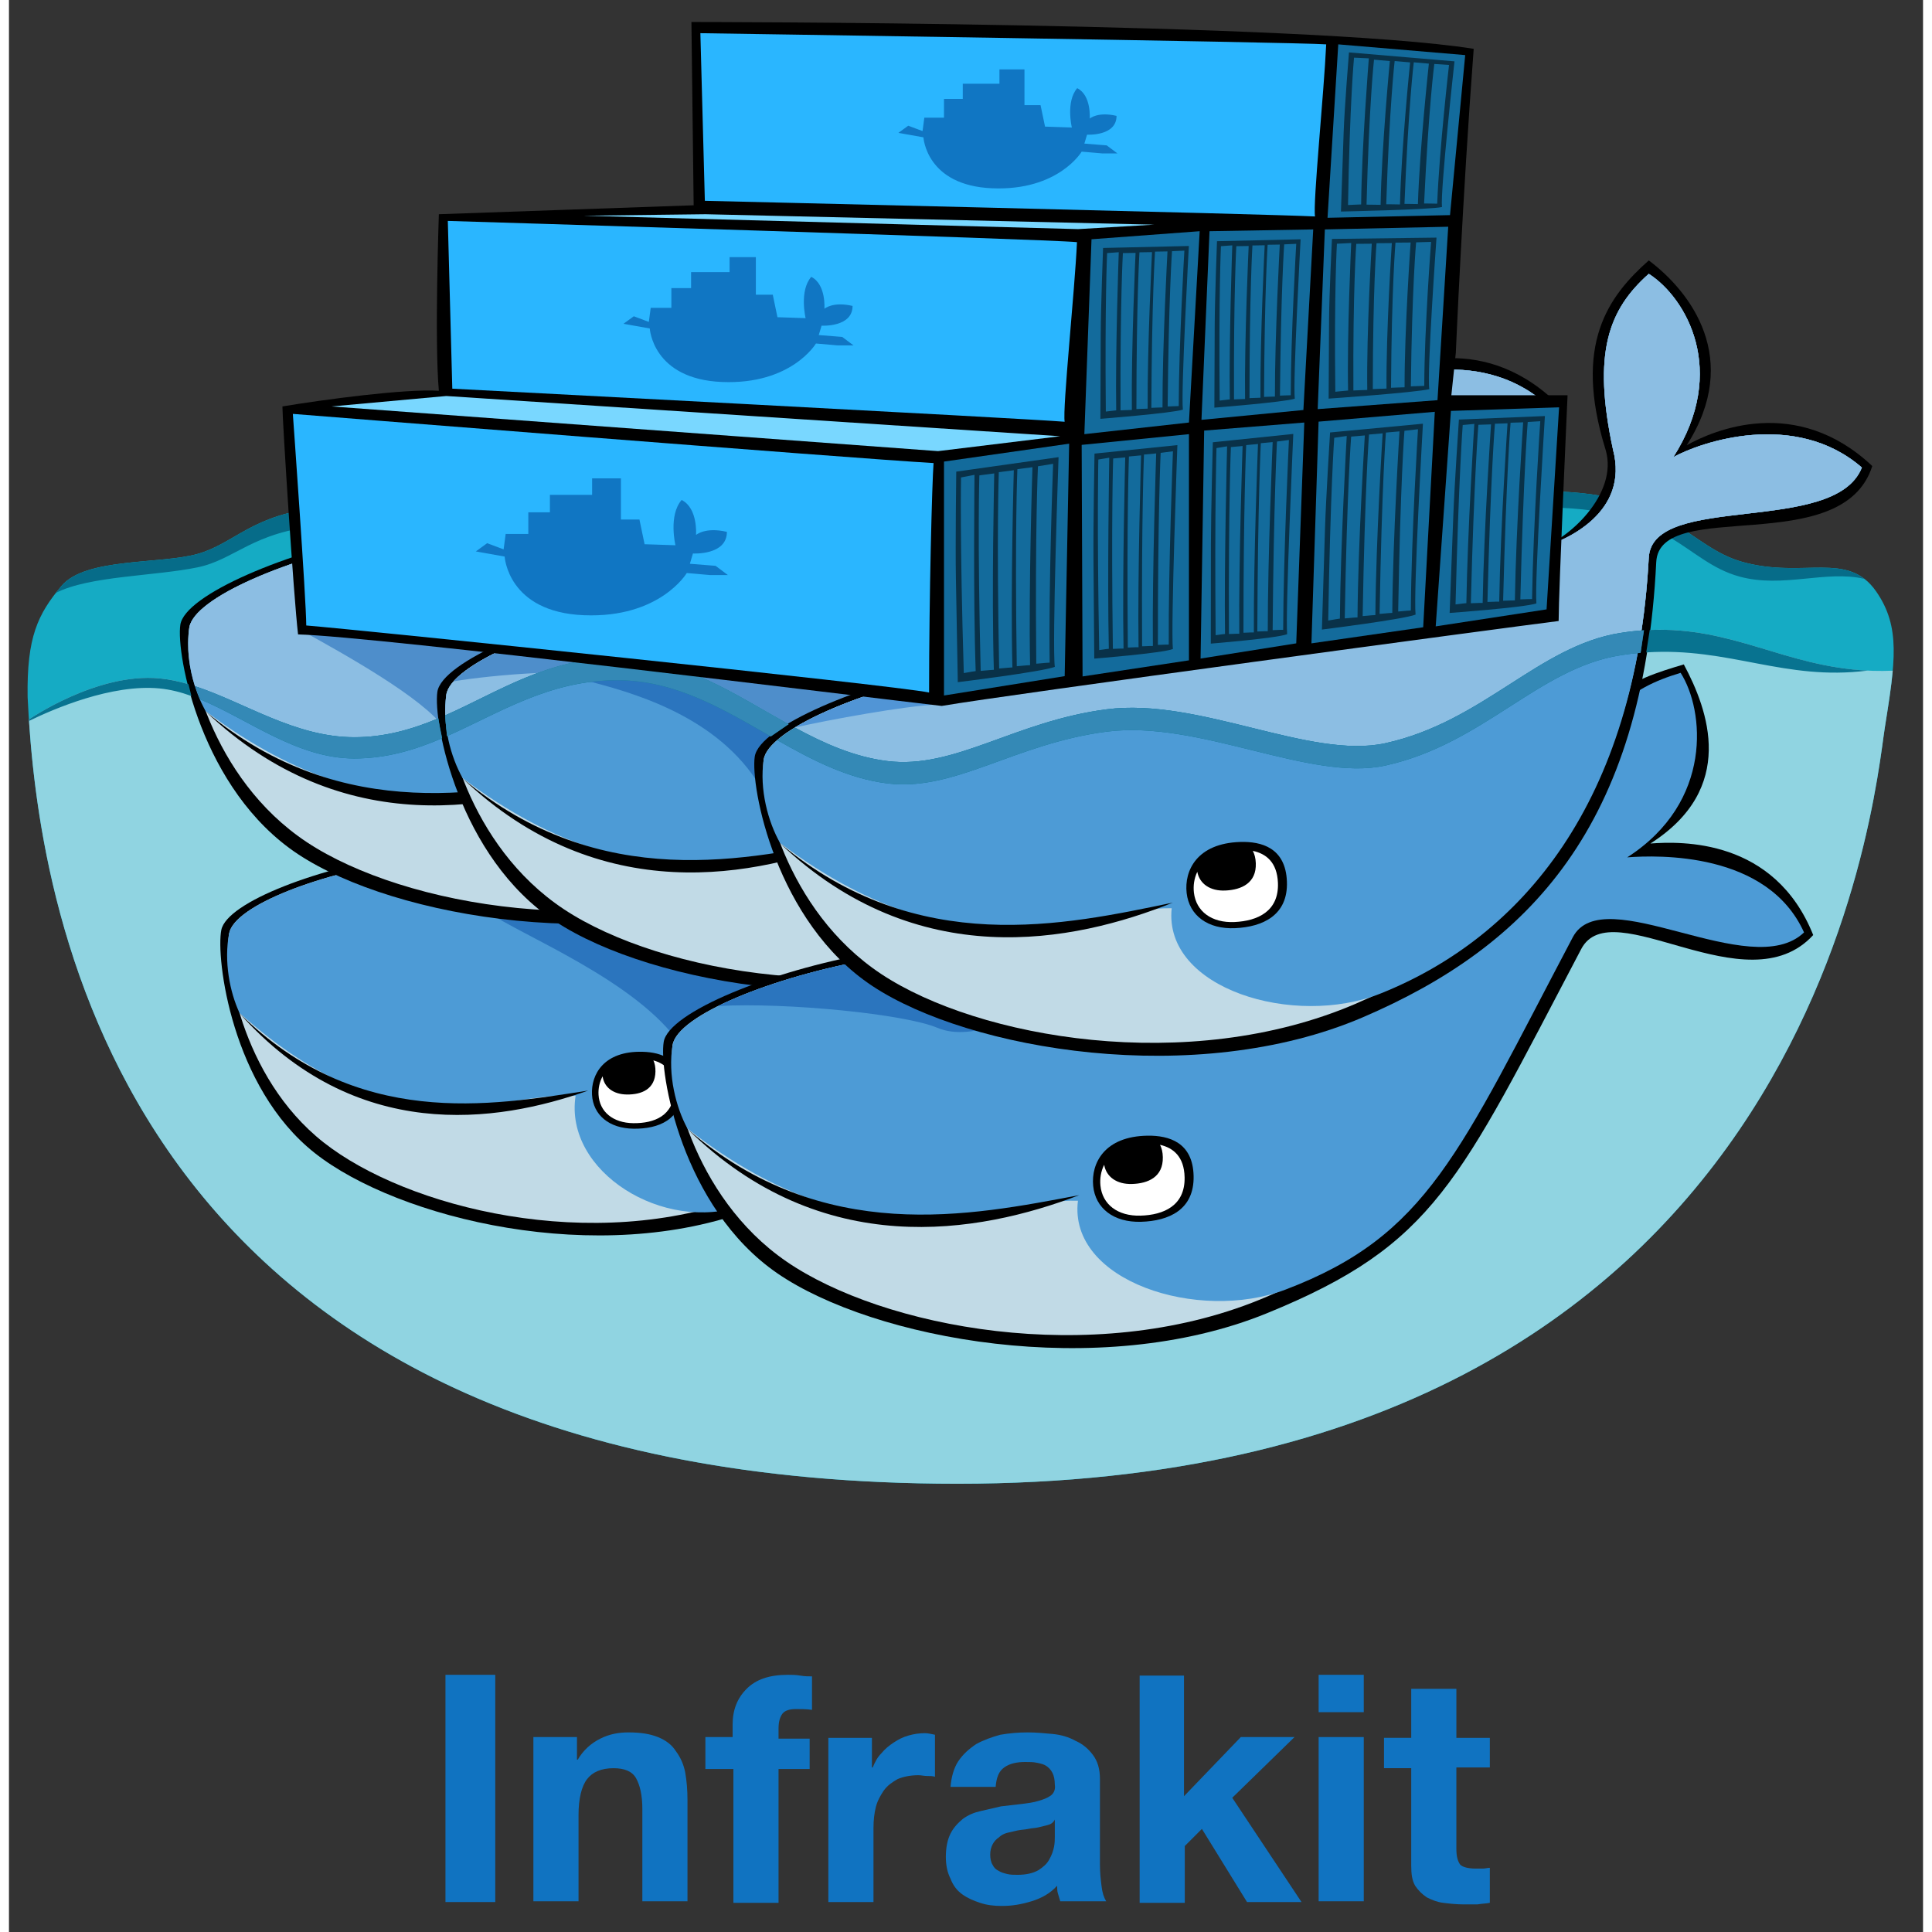 <?xml version="1.0" encoding="UTF-8" standalone="yes"?>
<svg version="1.1" id="Layer_1" xmlns="http://www.w3.org/2000/svg" xmlns:xlink="http://www.w3.org/1999/xlink" x="0px" y="0px" width="500px" height="500px" viewBox="37 42 427 431" enable-background="new 0 0 500 500" xml:space="preserve">
  <rect x="37" y="42" width="427" height="431" fill="#333333" stroke="none"/>
  <g>
    <path fill="#1073C1" d="M145.486,415.625v50.694h-11.111v-50.694H145.486L145.486,415.625z"/>
    <path fill="#1073C1" d="M163.715,429.514v5.035h0.173c1.215-2.084,2.952-3.646,5.035-4.688c2.083-1.042,4.167-1.389,6.25-1.389&#xD;&#xA;&#x9;&#x9;c2.777,0,4.861,0.347,6.597,1.041c1.736,0.694,3.125,1.736,3.993,3.125c1.042,1.389,1.736,2.951,2.083,4.688&#xD;&#xA;&#x9;&#x9;c0.347,1.91,0.521,3.993,0.521,6.25v22.569h-10.069v-20.659c0-2.951-0.521-5.209-1.389-6.771s-2.604-2.257-5.035-2.257&#xD;&#xA;&#x9;&#x9;c-2.778,0-4.688,0.868-5.903,2.431s-1.91,4.341-1.91,7.986v19.271h-10.069v-36.632H163.715z"/>
    <path fill="#1073C1" d="M192.361,436.285v-6.771h6.076v-2.777c0-3.299,1.042-5.903,3.125-7.986s5.035-3.125,9.201-3.125&#xD;&#xA;&#x9;&#x9;c0.868,0,1.736,0,2.778,0.174c1.042,0.174,1.736,0.174,2.604,0.174v7.465c-1.215-0.174-2.431-0.174-3.646-0.174&#xD;&#xA;&#x9;&#x9;c-1.389,0-2.431,0.348-2.951,1.042c-0.521,0.694-0.868,1.736-0.868,3.299v2.257h6.944v6.771h-6.944v29.861h-10.069v-29.861h-6.25&#xD;&#xA;&#x9;&#x9;V436.285z"/>
    <path fill="#1073C1" d="M229.514,429.514v6.771h0.174c0.521-1.216,1.042-2.258,1.91-3.125c0.868-1.042,1.736-1.736,2.778-2.431&#xD;&#xA;&#x9;&#x9;s2.083-1.216,3.299-1.562c1.215-0.348,2.43-0.521,3.646-0.521c0.694,0,1.389,0.174,2.257,0.348v9.375&#xD;&#xA;&#x9;&#x9;c-0.521-0.174-1.042-0.174-1.736-0.174s-1.389-0.174-1.91-0.174c-1.91,0-3.472,0.348-4.688,0.868&#xD;&#xA;&#x9;&#x9;c-1.215,0.694-2.257,1.389-3.125,2.604c-0.694,1.042-1.389,2.257-1.736,3.646s-0.521,2.951-0.521,4.688v16.493h-10.07v-36.632&#xD;&#xA;&#x9;&#x9;h9.722V429.514z"/>
    <path fill="#1073C1" d="M248.785,434.896c1.042-1.562,2.43-2.777,3.993-3.819c1.562-0.868,3.473-1.562,5.383-2.083&#xD;&#xA;&#x9;&#x9;c2.083-0.348,3.992-0.521,6.076-0.521c1.91,0,3.646,0.173,5.555,0.347c1.91,0.174,3.646,0.694,5.209,1.562&#xD;&#xA;&#x9;&#x9;c1.562,0.694,2.777,1.736,3.819,3.125s1.562,3.125,1.562,5.382v19.098c0,1.736,0.174,3.299,0.347,4.688&#xD;&#xA;&#x9;&#x9;c0.174,1.562,0.521,2.604,1.043,3.472h-10.244c-0.174-0.521-0.347-1.215-0.521-1.735c-0.173-0.521-0.173-1.216-0.173-1.736&#xD;&#xA;&#x9;&#x9;c-1.562,1.736-3.473,2.777-5.73,3.472c-2.256,0.694-4.34,1.042-6.597,1.042c-1.735,0-3.298-0.174-4.86-0.694&#xD;&#xA;&#x9;&#x9;s-2.778-1.042-3.994-1.91s-2.083-2.083-2.604-3.472c-0.695-1.389-1.042-2.951-1.042-4.861c0-2.083,0.347-3.819,1.042-5.208&#xD;&#xA;&#x9;&#x9;c0.694-1.39,1.736-2.431,2.777-3.299c1.215-0.868,2.431-1.389,3.993-1.736c1.562-0.347,2.952-0.694,4.515-1.042&#xD;&#xA;&#x9;&#x9;c1.562-0.173,2.951-0.347,4.514-0.521c1.389-0.174,2.777-0.347,3.818-0.694c1.216-0.347,2.084-0.694,2.778-1.215&#xD;&#xA;&#x9;&#x9;c0.694-0.521,1.042-1.39,0.868-2.431c0-1.042-0.174-1.91-0.521-2.604c-0.347-0.694-0.867-1.215-1.389-1.562&#xD;&#xA;&#x9;&#x9;c-0.521-0.347-1.215-0.521-2.083-0.694s-1.562-0.174-2.604-0.174c-1.909,0-3.472,0.348-4.688,1.216&#xD;&#xA;&#x9;&#x9;c-1.215,0.868-1.736,2.257-1.909,4.34h-10.069C247.222,438.542,247.743,436.458,248.785,434.896z M268.75,449.132&#xD;&#xA;&#x9;&#x9;c-0.694,0.174-1.389,0.348-2.084,0.521c-0.693,0.174-1.562,0.174-2.256,0.348c-0.869,0.174-1.562,0.174-2.432,0.348&#xD;&#xA;&#x9;&#x9;c-0.693,0.173-1.562,0.347-2.256,0.521c-0.695,0.174-1.389,0.521-1.91,1.042c-0.521,0.347-1.041,0.867-1.389,1.562&#xD;&#xA;&#x9;&#x9;c-0.348,0.694-0.521,1.389-0.521,2.257s0.174,1.735,0.521,2.257c0.348,0.694,0.694,1.041,1.389,1.389&#xD;&#xA;&#x9;&#x9;c0.521,0.348,1.215,0.521,1.91,0.694c0.693,0.174,1.562,0.174,2.256,0.174c1.91,0,3.473-0.348,4.688-1.042&#xD;&#xA;&#x9;&#x9;c1.043-0.694,1.91-1.389,2.432-2.431c0.521-0.868,0.867-1.909,1.041-2.777s0.174-1.736,0.174-2.257v-3.819&#xD;&#xA;&#x9;&#x9;C269.965,448.611,269.444,448.958,268.75,449.132z"/>
    <path fill="#1073C1" d="M299.132,415.625v27.083l12.674-13.194h11.979l-13.89,13.542l15.452,23.264h-12.153L303.125,450&#xD;&#xA;&#x9;&#x9;l-3.819,3.819v12.674h-10.069v-50.694h9.896V415.625z"/>
    <path fill="#1073C1" d="M329.167,423.958v-8.333h10.069v8.333H329.167z M339.236,429.514v36.632h-10.069v-36.632H339.236z"/>
    <path fill="#1073C1" d="M367.361,429.514v6.771h-7.466v18.229c0,1.736,0.348,2.778,0.868,3.473&#xD;&#xA;&#x9;&#x9;c0.521,0.521,1.736,0.868,3.473,0.868c0.521,0,1.041,0,1.562,0c0.521,0,1.041-0.174,1.562-0.174v7.812&#xD;&#xA;&#x9;&#x9;c-0.868,0.174-1.736,0.174-2.778,0.347c-1.041,0-2.083,0-3.125,0c-1.562,0-3.125-0.173-4.514-0.347s-2.604-0.694-3.646-1.216&#xD;&#xA;&#x9;&#x9;c-1.042-0.694-1.91-1.562-2.604-2.604c-0.694-1.216-0.868-2.604-0.868-4.514v-21.702h-6.076v-6.771h6.076V418.75h10.069v10.938&#xD;&#xA;&#x9;&#x9;h7.466V429.514z"/>
  </g>
  <g id="Shape_21">
    <g>
      <path fill="#15ABC4" d="M453.577,173.988c-6.383-9.241-16.121-2.826-29.817-6.615c-12.008-3.322-16.221-15.291-42.547-15.756&#xD;&#xA;&#x9;&#x9;&#x9;c-16.962-0.3-259.277,2.327-274.567,3.656c-15.292,1.33-19.28,7.978-27.59,10.305c-8.31,2.328-24.997,0.798-30.315,7.113&#xD;&#xA;&#x9;&#x9;&#x9;c-5.319,6.316-7.779,11.435-7.58,24.798C43.155,238.375,57.116,373,248.583,373c191.466,0,204.562-154.037,206.89-168.663&#xD;&#xA;&#x9;&#x9;&#x9;C457.799,189.711,459.057,181.92,453.577,173.988z"/>
    </g>
  </g>
  <g id="Shape_22">
    <g>
      <path fill="#90D4E1" d="M396.505,183.195c-18.3,2.891-30.583,19.779-52.438,24.599c-16.77,3.698-41.551-10.221-62.161-7.562&#xD;&#xA;&#x9;&#x9;&#x9;c-20.608,2.658-33.868,13.421-48.946,11.551c-21.44-2.66-37.212-22.963-60.166-23.02c-23.689-0.059-37.063,17.763-58.836,17.701&#xD;&#xA;&#x9;&#x9;&#x9;c-16.307-0.046-29.418-11.801-43.379-13.129c-13.961-1.33-29.086,9.141-29.086,9.141v0.717C44.662,249.572,65.248,373,248.583,373&#xD;&#xA;&#x9;&#x9;&#x9;c191.466,0,204.562-154.037,206.89-168.663c0.783-4.925,1.442-9.072,1.769-12.714C433.143,192.64,421.066,179.317,396.505,183.195&#xD;&#xA;&#x9;&#x9;&#x9;z"/>
    </g>
  </g>
  <g id="Shape_21_copy">
    <g>
      <path fill="#066C89" d="M423.76,167.373c-12.008-3.322-16.221-15.291-42.547-15.756c-16.962-0.3-259.277,2.327-274.567,3.656&#xD;&#xA;&#x9;&#x9;&#x9;c-15.292,1.33-19.28,7.978-27.59,10.305c-8.31,2.328-24.997,0.798-30.315,7.113c-0.449,0.531-0.874,1.056-1.281,1.576&#xD;&#xA;&#x9;&#x9;&#x9;c7.425-3.804,21.993-3.72,31.596-5.697c8.453-1.741,12.299-7.978,27.59-9.308c15.29-1.329,257.605-4.33,274.567-4.03&#xD;&#xA;&#x9;&#x9;&#x9;c26.326,0.465,29.792,12.059,41.8,15.381c9.701,2.685,19.295-1.501,27.929,0.531C444.619,166.235,435.691,170.674,423.76,167.373z&#xD;&#xA;&#x9;&#x9;&#x9;"/>
    </g>
  </g>
  <g id="Shape_17">
    <g>
      <path d="M274.071,195.099c11.999-17.547,2.501-32.298-5.474-39.397c-8.444,7.05-16.132,16.667-10.796,39.358&#xD;&#xA;&#x9;&#x9;&#x9;c2.167,9.582-8.777,18.687-14.219,19.934c-5.442,1.245-96.929,14.613-117.088,17.49c-20.16,2.875-40.89,10.757-42.124,16.984&#xD;&#xA;&#x9;&#x9;&#x9;c-1.234,6.227,2.273,35.109,20.881,49.781c18.609,14.673,63.397,25.574,97.544,12.518c34.148-13.057,58.235-37.001,63.835-92.386&#xD;&#xA;&#x9;&#x9;&#x9;c1.393-13.775,37.223,1.78,44.248-17.643C296.522,185.745,279.598,192.283,274.071,195.099z"/>
    </g>
  </g>
  <g id="Shape_17_copy">
    <g>
      <path fill="#C1DAE6" d="M271.256,197.449c11.999-17.547,4.354-33.446-2.811-38.921c-8.444,7.05-12.213,15.959-9.155,36.623&#xD;&#xA;&#x9;&#x9;&#x9;c2.557,13.386-10.266,18.596-15.707,19.843c-5.442,1.245-96.699,15.887-116.859,18.764c-20.159,2.876-39.367,10.22-40.601,16.446&#xD;&#xA;&#x9;&#x9;&#x9;c-1.234,6.228,2.443,31.968,21.052,46.642c18.608,14.673,60.14,25.062,94.288,12.005s58.354-39.199,63.731-90.502&#xD;&#xA;&#x9;&#x9;&#x9;c1.442-13.769,37.445-2.302,43.586-16.423C296.055,188.867,276.783,194.632,271.256,197.449z"/>
    </g>
  </g>
  <g id="Shape_17_copy_2">
    <g>
      <path fill="#4D9BD6" d="M271.256,197.449c11.999-17.547,4.354-33.446-2.811-38.921c-8.444,7.05-12.213,15.959-9.155,36.623&#xD;&#xA;&#x9;&#x9;&#x9;c2.557,13.386-10.266,18.596-15.707,19.843c-5.442,1.245-96.699,15.887-116.859,18.764c-20.159,2.876-39.367,10.22-40.601,16.446&#xD;&#xA;&#x9;&#x9;&#x9;c-1.234,6.228,0.176,13.242,2.318,17.783c35.821,32.114,59.229,17.216,74.966,18.473c-2.618,16.925,19.673,30.701,37.25,24.487&#xD;&#xA;&#x9;&#x9;&#x9;c28.918-10.223,59.16-41.296,64.537-92.599c1.442-13.769,37.445-2.302,43.586-16.423&#xD;&#xA;&#x9;&#x9;&#x9;C296.055,188.867,276.783,194.632,271.256,197.449z"/>
    </g>
  </g>
  <g id="Shape_20">
    <g>
      <path fill="#2B75BE" d="M170.55,241.118c0,0-34.902-1.246-26.925,4.238c7.978,5.485,33.407,15.457,43.13,29.667&#xD;&#xA;&#x9;&#x9;&#x9;c9.723,14.21,25.429-2.742,25.429-2.742l3.989-16.454L170.55,241.118z"/>
    </g>
  </g>
  <g id="Shape_18">
    <g>
      <path d="M88.494,268.115c25.833,28.973,57.248,24.445,77.706,17.177C144.34,288.696,114.679,293.896,88.494,268.115z"/>
    </g>
  </g>
  <g id="Shape_19">
    <g>
      <path d="M178.367,276.638c-8.688-0.233-11.552,5.095-11.298,9.589c0.254,4.493,3.792,7.51,9.291,7.57&#xD;&#xA;&#x9;&#x9;&#x9;c5.498,0.059,10.731-1.943,10.864-8.718C187.356,278.305,182.583,276.752,178.367,276.638z"/>
    </g>
  </g>
  <g id="Shape_19_copy">
    <g>
      <path fill="#FFFFFF" d="M180.762,278.562c0.305,0.654,0.478,1.471,0.458,2.492c-0.077,3.975-3.147,5.149-6.373,5.114&#xD;&#xA;&#x9;&#x9;&#x9;c-3.067-0.033-5.09-1.636-5.411-4.06c-0.717,1.293-0.989,2.746-0.912,4.111c0.213,3.766,3.178,6.294,7.786,6.345&#xD;&#xA;&#x9;&#x9;&#x9;c4.608,0.049,8.993-1.63,9.104-7.306C185.497,281.059,183.327,279.256,180.762,278.562z"/>
    </g>
  </g>
  <g id="Shape_17_1_">
    <g>
      <path d="M283.152,111.895c12.3-19.279,0.831-34.238-8.477-41.218c-8.975,7.978-16.952,18.614-9.639,42.215&#xD;&#xA;&#x9;&#x9;&#x9;c2.991,9.973-8.643,20.277-14.625,21.939c-5.984,1.662-107.036,21.607-129.307,25.928c-22.272,4.321-44.875,13.96-45.872,20.61&#xD;&#xA;&#x9;&#x9;&#x9;c-0.998,6.647,4.653,36.897,26.26,51.189c21.607,14.294,72.132,22.936,109.362,6.98c37.229-15.956,62.6-42.755,65.484-101.549&#xD;&#xA;&#x9;&#x9;&#x9;c0.718-14.624,41.55-0.499,48.198-21.44C307.584,100.593,289.136,108.571,283.152,111.895z"/>
    </g>
  </g>
  <g id="Shape_17_copy_1_">
    <g>
      <path fill="#C1DAE6" d="M280.16,114.554c12.3-19.28,2.827-35.568-5.484-40.886c-8.975,7.978-12.631,17.618-7.979,39.224&#xD;&#xA;&#x9;&#x9;&#x9;c3.659,13.961-10.303,20.277-16.286,21.939c-5.984,1.662-106.703,22.936-128.975,27.258&#xD;&#xA;&#x9;&#x9;&#x9;c-22.271,4.322-43.213,13.297-44.209,19.944c-0.998,6.647,4.652,33.573,26.259,47.867c21.607,14.294,68.476,22.603,105.706,6.647&#xD;&#xA;&#x9;&#x9;&#x9;c37.23-15.955,62.6-45.083,65.483-99.555c0.775-14.621,41.553-4.82,47.535-20.111C307.253,103.917,286.144,111.23,280.16,114.554z&#xD;&#xA;&#x9;&#x9;&#x9;"/>
    </g>
  </g>
  <g id="Shape_17_copy_2_1_">
    <g>
      <path fill="#4D9BD6" d="M280.16,114.554c12.3-19.28,2.827-35.568-5.484-40.886c-8.975,7.978-12.631,17.618-7.979,39.224&#xD;&#xA;&#x9;&#x9;&#x9;c3.659,13.961-10.303,20.277-16.286,21.939c-5.984,1.662-106.703,22.936-128.975,27.258&#xD;&#xA;&#x9;&#x9;&#x9;c-22.271,4.322-43.213,13.297-44.209,19.944c-0.998,6.647,0.997,13.961,3.656,18.614c41.825,31.598,69.763,14.226,87.361,14.547&#xD;&#xA;&#x9;&#x9;&#x9;c-1.892,18.022,27.405,26.704,46.599,19.027c31.579-12.633,56.949-42.757,59.833-97.229c0.775-14.621,41.553-4.82,47.535-20.111&#xD;&#xA;&#x9;&#x9;&#x9;C307.253,103.917,286.144,111.23,280.16,114.554z"/>
    </g>
  </g>
  <g id="Shape_17_copy_4">
    <g>
      <path fill="#8CBEE3" d="M280.16,114.554c12.3-19.28,2.827-35.568-5.484-40.886c-8.975,7.978-12.631,17.618-7.979,39.224&#xD;&#xA;&#x9;&#x9;&#x9;c3.659,13.961-10.303,20.277-16.286,21.939c-5.984,1.662-106.703,22.936-128.975,27.258&#xD;&#xA;&#x9;&#x9;&#x9;c-22.271,4.322-43.213,13.297-44.209,19.944c-0.657,4.378-0.013,9.039,1.261,13.044c11.16,3.641,22.268,11.351,35.47,11.388&#xD;&#xA;&#x9;&#x9;&#x9;c21.773,0.062,35.147-17.759,58.836-17.701c22.954,0.057,38.725,20.359,60.166,23.02c5.459,0.676,10.681-0.305,16.1-1.957&#xD;&#xA;&#x9;&#x9;&#x9;c14.217-16.616,23.9-40.412,25.617-72.834c0.775-14.621,41.553-4.82,47.535-20.111C307.253,103.917,286.144,111.23,280.16,114.554&#xD;&#xA;&#x9;&#x9;&#x9;z"/>
    </g>
  </g>
  <g id="Shape_23">
    <g>
      <path fill="#4E8ECB" d="M102.49,182.78c9.473,5.235,26.925,14.958,31.661,21.69c4.737,6.731,12.216-7.23,12.216-7.23l2.742-16.704&#xD;&#xA;&#x9;&#x9;&#x9;C149.11,180.537,93.016,177.545,102.49,182.78z"/>
    </g>
  </g>
  <g id="Shape_18_1_">
    <g>
      <path d="M80.95,200.78c30.515,28.919,65.218,22.138,87.556,13.163C144.373,218.93,111.665,226.31,80.95,200.78z"/>
    </g>
  </g>
  <g id="Shape_19_1_">
    <g>
      <path d="M183.55,200.41c-9.687,0.293-12.537,6.411-11.967,11.397c0.57,4.986,4.701,8.12,10.828,7.836&#xD;&#xA;&#x9;&#x9;&#x9;c6.125-0.286,11.824-2.85,11.539-10.401C193.665,201.692,188.251,200.267,183.55,200.41z"/>
    </g>
  </g>
  <g id="Shape_19_copy_1_">
    <g>
      <path fill="#FFFFFF" d="M186.339,202.4c0.382,0.708,0.626,1.607,0.669,2.744c0.167,4.43-3.176,5.934-6.77,6.102&#xD;&#xA;&#x9;&#x9;&#x9;c-3.417,0.159-5.771-1.497-6.283-4.175c-0.716,1.486-0.926,3.122-0.753,4.635c0.478,4.18,3.939,6.805,9.074,6.567&#xD;&#xA;&#x9;&#x9;&#x9;c5.134-0.24,9.909-2.388,9.67-8.715C191.77,204.875,189.239,203.008,186.339,202.4z"/>
    </g>
  </g>
  <g id="Shape_17_2_">
    <g>
      <path d="M340.492,126.853c12.3-19.279,0.832-34.238-8.477-41.218c-8.975,7.978-16.952,18.614-9.639,42.215&#xD;&#xA;&#x9;&#x9;&#x9;c2.992,9.972-8.643,20.277-14.625,21.939c-5.984,1.662-107.036,21.607-129.308,25.927c-22.271,4.322-44.875,13.961-45.872,20.611&#xD;&#xA;&#x9;&#x9;&#x9;c-0.997,6.647,4.654,36.897,26.26,51.189c21.606,14.295,72.132,22.936,109.36,6.98c37.23-15.955,62.601-42.755,65.486-101.549&#xD;&#xA;&#x9;&#x9;&#x9;c0.717-14.623,41.55-0.498,48.197-21.439C364.924,115.551,346.476,123.529,340.492,126.853z"/>
    </g>
  </g>
  <g id="Shape_17_copy_2_">
    <g>
      <path fill="#C1DAE6" d="M337.501,129.513c12.3-19.28,2.826-35.568-5.485-40.886c-8.975,7.978-12.631,17.618-7.978,39.224&#xD;&#xA;&#x9;&#x9;&#x9;c3.658,13.961-10.304,20.277-16.286,21.939c-5.984,1.662-106.703,22.936-128.975,27.257c-22.271,4.322-43.212,13.297-44.21,19.944&#xD;&#xA;&#x9;&#x9;&#x9;c-0.997,6.647,4.654,33.572,26.26,47.866c21.606,14.294,68.476,22.603,105.706,6.648c37.229-15.956,62.6-45.083,65.482-99.555&#xD;&#xA;&#x9;&#x9;&#x9;c0.775-14.621,41.553-4.82,47.536-20.111C364.593,118.875,343.483,126.188,337.501,129.513z"/>
    </g>
  </g>
  <g id="Shape_17_copy_2_2_">
    <g>
      <path fill="#4D9BD6" d="M337.501,129.513c12.3-19.28,2.826-35.568-5.485-40.886c-8.975,7.978-12.631,17.618-7.978,39.224&#xD;&#xA;&#x9;&#x9;&#x9;c3.658,13.961-10.304,20.277-16.286,21.939c-5.984,1.662-106.703,22.936-128.975,27.257c-22.271,4.322-43.212,13.297-44.21,19.944&#xD;&#xA;&#x9;&#x9;&#x9;c-0.997,6.647,0.998,13.961,3.657,18.614c41.825,31.598,69.762,14.226,87.36,14.547c-1.891,18.022,27.406,26.704,46.599,19.027&#xD;&#xA;&#x9;&#x9;&#x9;c31.58-12.633,56.95-42.758,59.833-97.229c0.775-14.621,41.553-4.82,47.536-20.111&#xD;&#xA;&#x9;&#x9;&#x9;C364.593,118.875,343.483,126.188,337.501,129.513z"/>
    </g>
  </g>
  <g id="Shape_17_copy_5">
    <g>
      <path fill="#8CBEE3" d="M337.501,129.513c12.3-19.28,2.826-35.568-5.485-40.886c-8.975,7.978-12.631,17.618-7.978,39.224&#xD;&#xA;&#x9;&#x9;&#x9;c3.658,13.961-10.304,20.277-16.286,21.939c-5.984,1.662-106.703,22.936-128.975,27.257c-22.271,4.322-43.212,13.297-44.21,19.944&#xD;&#xA;&#x9;&#x9;&#x9;c-0.226,1.509-0.292,3.052-0.237,4.591c11.899-5.253,22.978-12.856,38.464-12.818c22.954,0.057,38.725,20.359,60.166,23.02&#xD;&#xA;&#x9;&#x9;&#x9;c15.078,1.87,28.337-8.893,48.946-11.551c11.783-1.521,24.929,2.376,37.162,5.303c7.157-14.343,11.81-32.063,12.948-53.585&#xD;&#xA;&#x9;&#x9;&#x9;c0.775-14.621,41.553-4.82,47.536-20.111C364.593,118.875,343.483,126.188,337.501,129.513z"/>
    </g>
  </g>
  <g id="Shape_17_copy_6">
    <g>
      <path fill="#4E8ECB" d="M184.561,180.537l-16.332-1.076c-14.861,3.92-27.622,9.547-32.038,14.537&#xD;&#xA;&#x9;&#x9;&#x9;c4.3-0.721,11.182-1.501,18.747-1.871c5.419-1.997,11.233-3.378,17.855-3.363c16.151,0.039,28.749,10.1,42.265,16.988&#xD;&#xA;&#x9;&#x9;&#x9;l22.355-12.849L184.561,180.537z"/>
    </g>
  </g>
  <g id="Shape_24">
    <g>
      <path fill="#2B75BE" d="M215.076,208.06c0,0-23.335-13.562-30.316-14.559c-6.98-0.998-15.08-1.743-19.545,0.2&#xD;&#xA;&#x9;&#x9;&#x9;c10.185,2.585,29.917,7.778,39.49,23.933C216.272,215.639,215.076,208.06,215.076,208.06z"/>
    </g>
  </g>
  <g id="Shape_18_2_">
    <g>
      <path d="M138.29,215.738c30.516,28.919,65.218,22.139,87.557,13.164C201.713,233.888,169.004,241.268,138.29,215.738z"/>
    </g>
  </g>
  <g id="Shape_19_2_">
    <g>
      <path d="M240.889,215.368c-9.686,0.293-12.536,6.411-11.966,11.397c0.57,4.986,4.701,8.12,10.828,7.836&#xD;&#xA;&#x9;&#x9;&#x9;c6.125-0.286,11.824-2.85,11.539-10.401C251.005,216.651,245.59,215.225,240.889,215.368z"/>
    </g>
  </g>
  <g id="Shape_19_copy_2_">
    <g>
      <path fill="#FFFFFF" d="M243.679,217.357c0.382,0.709,0.625,1.607,0.668,2.745c0.168,4.429-3.175,5.934-6.769,6.101&#xD;&#xA;&#x9;&#x9;&#x9;c-3.417,0.159-5.771-1.497-6.283-4.175c-0.716,1.486-0.926,3.122-0.753,4.636c0.478,4.18,3.94,6.805,9.074,6.567&#xD;&#xA;&#x9;&#x9;&#x9;c5.133-0.24,9.91-2.388,9.669-8.716C249.109,219.833,246.579,217.967,243.679,217.357z"/>
    </g>
  </g>
  <g id="Shape_17_3_">
    <g>
      <path d="M403.185,230.173c19.279-12.298,12.943-29.699,7.446-39.953c-11.502,3.45-23.471,6.991-26.787,31.476&#xD;&#xA;&#x9;&#x9;&#x9;c-1.492,10.303-16.386,14.743-22.512,13.728c-6.127-1.015-109.697,15.262-132.041,19.193&#xD;&#xA;&#x9;&#x9;&#x9;c-22.344,3.931-45.112,13.174-46.226,19.803c-1.113,6.63,4.008,36.974,25.361,51.644c21.353,14.668,71.72,24.193,109.224,8.892&#xD;&#xA;&#x9;&#x9;&#x9;c37.503-15.303,42.699-29.151,70.1-81.25c6.815-12.958,36.892,13.075,51.748-3.111&#xD;&#xA;&#x9;&#x9;&#x9;C430.852,228.978,410.011,229.681,403.185,230.173z"/>
    </g>
  </g>
  <g id="Shape_17_copy_3_">
    <g>
      <path fill="#C1DAE6" d="M387.706,236.297c19.718-11.583,25.165-31.644,20.18-40.158c-11.62,3.027-18.261,3.968-23.937,25.329&#xD;&#xA;&#x9;&#x9;&#x9;c-3.089,14.097-18.395,13.378-24.48,12.139c-6.085-1.24-107.524,18.413-129.869,22.345c-22.343,3.931-43.439,12.538-44.552,19.168&#xD;&#xA;&#x9;&#x9;&#x9;c-1.113,6.629,4.066,33.649,25.419,48.319c21.354,14.669,68.07,23.798,105.572,8.494c37.503-15.301,38.729-40.157,66.057-87.368&#xD;&#xA;&#x9;&#x9;&#x9;c7.334-12.67,37.207,16.586,49.486,5.688C424.15,231.905,394.546,236.056,387.706,236.297z"/>
    </g>
  </g>
  <g id="Shape_17_copy_2_3_">
    <g>
      <path fill="#4D9BD6" d="M398.009,233.261c19.248-12.348,17.227-32.852,11.911-41.165c-11.493,3.481-19.602,8.955-24.434,30.522&#xD;&#xA;&#x9;&#x9;&#x9;c-2.533,14.208-17.857,14.088-23.985,13.088c-6.129-0.999-109.557,16.312-131.901,20.244&#xD;&#xA;&#x9;&#x9;&#x9;c-22.343,3.931-43.439,12.538-44.552,19.168c-1.113,6.629,0.753,13.977,3.331,18.676c41.267,32.323,69.503,15.443,87.093,16.073&#xD;&#xA;&#x9;&#x9;&#x9;c-2.206,17.986,26.934,27.179,46.26,19.838c31.794-12.076,38.681-30.377,64.135-78.623c6.831-12.949,39.744,10.3,51.586-1.073&#xD;&#xA;&#x9;&#x9;&#x9;C429.308,231.97,404.834,232.751,398.009,233.261z"/>
    </g>
  </g>
  <g id="Shape_17_copy_3">
    <g>
      <path fill="#2B75BE" d="M240.759,254.026c-4.667,0.796-8.494,1.455-11.159,1.925c-13.181,2.319-25.924,6.266-34.391,10.474&#xD;&#xA;&#x9;&#x9;&#x9;c15.565-0.83,41.734,1.825,48.885,4.858c8.227,3.491,19.944-3.739,19.944-3.739L240.759,254.026z"/>
    </g>
  </g>
  <g id="Shape_18_3_">
    <g>
      <path d="M188.442,293.93c30.005,29.449,64.822,23.275,87.312,14.692C251.539,313.186,218.706,319.991,188.442,293.93z"/>
    </g>
  </g>
  <g id="Shape_19_3_">
    <g>
      <path d="M291.032,295.354c-9.689,0.125-12.646,6.19-12.163,11.186c0.483,4.996,4.559,8.201,10.688,8.023&#xD;&#xA;&#x9;&#x9;&#x9;s11.872-2.643,11.72-10.196C301.124,296.812,295.735,295.293,291.032,295.354z"/>
    </g>
  </g>
  <g id="Shape_19_copy_3_">
    <g>
      <path fill="#FFFFFF" d="M293.787,297.392c0.369,0.716,0.597,1.618,0.621,2.755c0.09,4.432-3.279,5.878-6.876,5.982&#xD;&#xA;&#x9;&#x9;&#x9;c-3.418,0.099-5.743-1.598-6.209-4.283c-0.741,1.472-0.98,3.105-0.834,4.622c0.406,4.186,3.821,6.873,8.958,6.724&#xD;&#xA;&#x9;&#x9;&#x9;s9.949-2.215,9.82-8.546C299.174,299.961,296.676,298.052,293.787,297.392z"/>
    </g>
  </g>
  <g id="Shape_17_4_">
    <g>
      <path d="M411.295,141.312c12.3-19.279,0.832-34.238-8.477-41.218c-8.975,7.978-16.953,18.615-9.64,42.215&#xD;&#xA;&#x9;&#x9;&#x9;c2.991,9.973-8.642,20.277-14.625,21.938c-5.983,1.664-107.035,21.608-129.307,25.928c-22.271,4.322-44.874,13.961-45.872,20.611&#xD;&#xA;&#x9;&#x9;&#x9;c-0.997,6.647,4.654,36.897,26.26,51.188c21.606,14.295,72.132,22.937,109.361,6.981c37.23-15.955,62.601-42.755,65.486-101.549&#xD;&#xA;&#x9;&#x9;&#x9;c0.716-14.624,41.55-0.499,48.197-21.44C435.727,130.011,417.277,137.989,411.295,141.312z"/>
    </g>
  </g>
  <g id="Shape_17_copy_4_">
    <g>
      <path fill="#C1DAE6" d="M408.304,143.972c12.3-19.28,2.825-35.567-5.485-40.886c-8.975,7.978-12.631,17.618-7.978,39.224&#xD;&#xA;&#x9;&#x9;&#x9;c3.657,13.961-10.304,20.277-16.287,21.938c-5.983,1.664-106.702,22.936-128.974,27.258c-22.271,4.322-43.213,13.297-44.21,19.944&#xD;&#xA;&#x9;&#x9;&#x9;c-0.997,6.648,4.654,33.573,26.261,47.866c21.605,14.295,68.476,22.604,105.705,6.648c37.23-15.956,62.6-45.083,65.483-99.555&#xD;&#xA;&#x9;&#x9;&#x9;c0.775-14.621,41.552-4.821,47.536-20.111C435.396,133.335,414.286,140.648,408.304,143.972z"/>
    </g>
  </g>
  <g id="Shape_17_copy_2_4_">
    <g>
      <path fill="#4D9BD6" d="M408.304,143.972c12.3-19.28,2.825-35.567-5.485-40.886c-8.975,7.978-12.631,17.618-7.978,39.224&#xD;&#xA;&#x9;&#x9;&#x9;c3.657,13.961-10.304,20.277-16.287,21.938c-5.983,1.664-106.702,22.936-128.974,27.258c-22.271,4.322-43.213,13.297-44.21,19.944&#xD;&#xA;&#x9;&#x9;&#x9;c-0.997,6.648,0.998,13.961,3.657,18.614c41.824,31.598,69.763,14.226,87.36,14.547c-1.891,18.022,27.406,26.704,46.599,19.027&#xD;&#xA;&#x9;&#x9;&#x9;c31.58-12.633,56.949-42.757,59.833-97.229c0.775-14.621,41.552-4.821,47.536-20.111&#xD;&#xA;&#x9;&#x9;&#x9;C435.396,133.335,414.286,140.648,408.304,143.972z"/>
    </g>
  </g>
  <g id="Shape_17_copy_7">
    <g>
      <path fill="#8CBEE3" d="M408.304,143.972c12.3-19.28,2.825-35.567-5.485-40.886c-8.975,7.978-12.631,17.618-7.978,39.224&#xD;&#xA;&#x9;&#x9;&#x9;c3.657,13.961-10.304,20.277-16.287,21.938c-5.983,1.664-106.702,22.936-128.974,27.258c-14.868,2.884-29.133,7.843-37.278,12.799&#xD;&#xA;&#x9;&#x9;&#x9;c6.563,3.554,13.274,6.562,20.658,7.478c15.078,1.87,28.337-8.893,48.946-11.551c20.61-2.659,45.392,11.261,62.161,7.562&#xD;&#xA;&#x9;&#x9;&#x9;c21.855-4.82,34.139-21.708,52.438-24.599c1.616-0.255,3.178-0.431,4.694-0.548c0.771-5.154,1.319-10.562,1.619-16.237&#xD;&#xA;&#x9;&#x9;&#x9;c0.775-14.621,41.552-4.821,47.536-20.111C435.396,133.335,414.286,140.648,408.304,143.972z"/>
    </g>
  </g>
  <g id="Shape_17_copy_8">
    <g>
      <path fill="#5195D6" d="M238.442,194.079c-10.582,2.834-20.048,6.522-26.122,10.214c7.561-1.71,24.604-4.843,31.94-5.143&#xD;&#xA;&#x9;&#x9;&#x9;C242.996,196.975,240.834,195.324,238.442,194.079z"/>
    </g>
  </g>
  <g id="Shape_18_4_">
    <g>
      <path d="M209.092,230.198c30.515,28.919,65.219,22.139,87.557,13.163C272.516,248.348,239.807,255.727,209.092,230.198z"/>
    </g>
  </g>
  <g id="Shape_19_4_">
    <g>
      <path d="M311.692,229.828c-9.687,0.293-12.536,6.411-11.968,11.396c0.571,4.986,4.701,8.121,10.827,7.836&#xD;&#xA;&#x9;&#x9;&#x9;c6.126-0.285,11.825-2.85,11.54-10.401C321.808,231.11,316.394,229.685,311.692,229.828z"/>
    </g>
  </g>
  <g id="Shape_19_copy_4_">
    <g>
      <path fill="#FFFFFF" d="M314.482,231.817c0.381,0.709,0.626,1.607,0.669,2.744c0.166,4.43-3.178,5.934-6.771,6.102&#xD;&#xA;&#x9;&#x9;&#x9;c-3.415,0.159-5.77-1.497-6.282-4.175c-0.715,1.486-0.926,3.122-0.753,4.635c0.479,4.18,3.939,6.805,9.073,6.567&#xD;&#xA;&#x9;&#x9;&#x9;c5.134-0.239,9.909-2.387,9.67-8.715C319.912,234.293,317.381,232.426,314.482,231.817z"/>
    </g>
  </g>
  <g id="Shape_22_copy">
    <g>
      <path fill="#087390" d="M70.579,193.335c-13.961-1.33-29.086,9.141-29.086,9.141v0.339c5.536-2.697,18.441-8.25,29.086-7.236&#xD;&#xA;&#x9;&#x9;&#x9;c2.396,0.228,4.766,0.835,7.131,1.688l-0.672-2.642C74.895,194,72.747,193.542,70.579,193.335z M113.958,206.464&#xD;&#xA;&#x9;&#x9;&#x9;c-13.146-0.038-24.217-7.684-35.329-11.343l1.064,2.914c10.758,4.444,21.539,13.13,34.265,13.167&#xD;&#xA;&#x9;&#x9;&#x9;c7.26,0.021,13.585-1.92,19.672-4.513c-0.265-1.257-0.656-3.169-0.856-4.437C126.95,204.696,120.878,206.484,113.958,206.464z&#xD;&#xA;&#x9;&#x9;&#x9; M344.066,207.794c-16.77,3.698-41.551-10.221-62.161-7.562c-20.608,2.658-33.868,13.421-48.946,11.551&#xD;&#xA;&#x9;&#x9;&#x9;c-7.357-0.913-14.047-3.902-20.589-7.44l-3.988,2.767c7.828,4.449,15.719,8.56,24.577,9.659&#xD;&#xA;&#x9;&#x9;&#x9;c15.078,1.87,28.337-8.893,48.946-11.552c20.61-2.658,45.392,11.26,62.161,7.563c21.855-4.82,34.139-21.709,52.438-24.6&#xD;&#xA;&#x9;&#x9;&#x9;c1.54-0.243,3.034-0.42,4.489-0.544l0.751-5.03c-1.687,0.111-3.43,0.303-5.24,0.588&#xD;&#xA;&#x9;&#x9;&#x9;C378.205,186.086,365.922,202.974,344.066,207.794z M172.794,188.764c-15.495-0.038-26.577,7.573-38.482,12.826&#xD;&#xA;&#x9;&#x9;&#x9;c0.072,0.979,0.244,3.214,0.411,4.626c11.751-5.171,22.755-12.502,38.072-12.465c12.89,0.031,23.514,6.448,34.15,12.54&#xD;&#xA;&#x9;&#x9;&#x9;l3.985-2.735C198.924,196.912,187.292,188.799,172.794,188.764z M403.033,182.537l-0.781,5.004&#xD;&#xA;&#x9;&#x9;&#x9;c18.59-1.208,30.839,6.422,49.397,4.057C433.193,190.698,421.602,181.743,403.033,182.537z"/>
    </g>
  </g>
  <g id="Shape_22_copy_2">
    <g>
      <path fill="#3489B6" d="M113.958,206.464c-13.146-0.038-24.217-7.684-35.329-11.343l1.064,2.914&#xD;&#xA;&#x9;&#x9;&#x9;c10.758,4.444,21.539,13.13,34.265,13.167c7.26,0.021,13.585-1.92,19.672-4.513c-0.265-1.257-0.656-3.169-0.856-4.437&#xD;&#xA;&#x9;&#x9;&#x9;C126.95,204.696,120.878,206.484,113.958,206.464z M396.505,183.195c-18.3,2.891-30.583,19.779-52.438,24.599&#xD;&#xA;&#x9;&#x9;&#x9;c-16.77,3.698-41.551-10.221-62.161-7.562c-20.608,2.658-33.868,13.421-48.946,11.551c-7.357-0.913-14.047-3.902-20.589-7.44&#xD;&#xA;&#x9;&#x9;&#x9;l-3.988,2.767c7.828,4.449,15.719,8.56,24.577,9.659c15.078,1.87,28.337-8.893,48.946-11.552&#xD;&#xA;&#x9;&#x9;&#x9;c20.61-2.658,45.392,11.26,62.161,7.563c21.855-4.82,34.139-21.709,52.438-24.6c1.54-0.243,3.034-0.42,4.489-0.544l0.751-5.03&#xD;&#xA;&#x9;&#x9;&#x9;C400.059,182.718,398.315,182.91,396.505,183.195z M172.794,188.764c-15.495-0.038-26.577,7.573-38.482,12.826&#xD;&#xA;&#x9;&#x9;&#x9;c0.072,0.979,0.244,3.214,0.411,4.626c11.751-5.171,22.755-12.502,38.072-12.465c12.89,0.031,23.514,6.448,34.15,12.54&#xD;&#xA;&#x9;&#x9;&#x9;l3.985-2.735C198.924,196.912,187.292,188.799,172.794,188.764z"/>
    </g>
  </g>
  <g id="Shape_2">
    <g>
      <path d="M358.774,130.177l0.998-9.474c0,0,1.496-34.903,3.988-67.811c-37.895-5.983-174.513-5.983-174.513-5.983l0.497,40.886&#xD;&#xA;&#x9;&#x9;&#x9;l-56.841,1.995c0,0-0.998,28.42,0,39.39c-7.479-0.499-25.926,1.994-34.901,3.49c0,2.992,2.493,42.382,3.49,50.858&#xD;&#xA;&#x9;&#x9;&#x9;c17.95,0.499,126.148,13.961,143.6,15.956c14.459-2.493,125.65-17.452,137.617-18.947c0-6.482,1.993-50.359,1.993-50.359H358.774z&#xD;&#xA;&#x9;&#x9;&#x9;"/>
    </g>
  </g>
  <g id="Shape_3">
    <g>
      <path fill="#2AB6FF" d="M330.853,51.896c-6.481-0.499-139.61-2.493-139.61-2.493l0.998,37.396c0,0,127.145,2.992,136.121,3.49&#xD;&#xA;&#x9;&#x9;&#x9;C327.861,87.297,330.354,62.865,330.853,51.896z"/>
    </g>
  </g>
  <g id="Shape_3_copy">
    <g>
      <path fill="#2AB6FF" d="M275.258,96.022c-6.505-0.684-140.358-4.737-140.358-4.737l1,37.424c0,0,127.6,6.624,136.608,7.379&#xD;&#xA;&#x9;&#x9;&#x9;C272.007,133.083,274.758,106.978,275.258,96.022z"/>
    </g>
  </g>
  <g id="Shape_4">
    <g>
      <path fill="#2AB6FF" d="M100.329,134.332c0,0,2.991,41.551,2.991,47.202c12.3,0.997,130.969,13.296,138.947,14.958&#xD;&#xA;&#x9;&#x9;&#x9;c0-21.939,0.665-46.869,0.997-51.191C225.646,144.305,100.329,134.332,100.329,134.332z"/>
    </g>
  </g>
  <g id="Shape_5">
    <g>
      <polygon fill="#79D7FF" points="134.567,130.343 108.972,132.67 244.261,142.642 271.519,139.318 &#x9;&#x9;"/>
    </g>
  </g>
  <g id="Shape_6">
    <g>
      <polygon fill="#79D7FF" points="192.406,89.79 165.149,90.122 275.507,93.114 292.46,92.117 &#x9;&#x9;"/>
    </g>
  </g>
  <g id="Shape_7">
    <g>
      <polygon fill="#136B9C" points="245.59,144.969 245.59,197.156 272.516,192.836 273.513,140.98 &#x9;&#x9;"/>
    </g>
  </g>
  <g id="Shape_8">
    <g>
      <polygon fill="#136B9C" points="276.305,141.246 276.505,192.903 300.238,189.312 300.238,138.854 &#x9;&#x9;"/>
    </g>
  </g>
  <g id="Shape_9">
    <g>
      <polygon fill="#136B9C" points="303.629,138.055 302.831,188.914 324.172,185.523 325.967,136.26 &#x9;&#x9;"/>
    </g>
  </g>
  <g id="Shape_10">
    <g>
      <polygon fill="#136B9C" points="329.157,136.061 327.562,185.523 352.493,181.933 355.085,133.867 &#x9;&#x9;"/>
    </g>
  </g>
  <g id="Shape_11">
    <g>
      <polygon fill="#136B9C" points="358.676,133.667 355.284,181.733 380.016,177.944 382.808,132.87 &#x9;&#x9;"/>
    </g>
  </g>
  <g id="Shape_12">
    <g>
      <polygon fill="#136B9C" points="330.554,93.18 328.958,133.269 355.685,131.274 358.076,92.582 &#x9;&#x9;"/>
    </g>
  </g>
  <g id="Shape_13">
    <g>
      <polygon fill="#136B9C" points="304.826,93.579 303.03,135.662 325.768,133.468 327.96,93.18 &#x9;&#x9;"/>
    </g>
  </g>
  <g id="Shape_14">
    <g>
      <polygon fill="#136B9C" points="278.499,95.374 276.904,138.854 300.238,136.26 302.632,93.579 &#x9;&#x9;"/>
    </g>
  </g>
  <g id="Shape_15">
    <g>
      <polygon fill="#136B9C" points="333.546,51.896 331.152,90.587 358.477,89.989 361.866,54.289 &#x9;&#x9;"/>
    </g>
  </g>
  <g id="Shape_16" opacity="0.541">
    <g>
      <path d="M359.474,55.685l-23.536-1.995c0,0-0.996,12.167-1.194,17.95c-0.201,5.784-0.6,17.551-0.6,17.551&#xD;&#xA;&#x9;&#x9;&#x9;s19.546-0.399,22.537-0.998C356.282,84.604,359.474,55.685,359.474,55.685z M335.724,87.738&#xD;&#xA;&#x9;&#x9;&#x9;c0.377-22.728,1.338-32.874,1.338-32.874l3.303,0.154c0,0-1.602,20.104-1.714,32.588C337.23,87.635,336.584,87.721,335.724,87.738&#xD;&#xA;&#x9;&#x9;&#x9;z M339.856,87.654c0.565-22.472,1.664-32.342,1.664-32.342l3.533,0.309c0,0-1.845,19.295-2.06,32.076&#xD;&#xA;&#x9;&#x9;&#x9;C341.472,87.642,340.779,87.688,339.856,87.654z M344.247,87.565c0.731-22.208,1.88-31.948,1.88-31.948l3.447,0.302&#xD;&#xA;&#x9;&#x9;&#x9;c0,0-1.952,19.058-2.264,31.689C345.824,87.553,345.148,87.599,344.247,87.565z M348.316,87.482&#xD;&#xA;&#x9;&#x9;&#x9;c0.88-21.962,2.076-31.583,2.076-31.583l3.367,0.296c0,0-2.049,18.838-2.446,31.331C349.86,87.471,349.198,87.516,348.316,87.482z&#xD;&#xA;&#x9;&#x9;&#x9; M352.693,87.395c1.036-21.701,2.278-31.122,2.278-31.122l3.285,0.219c0,0-2.149,18.602-2.639,30.946&#xD;&#xA;&#x9;&#x9;&#x9;C354.2,87.382,353.554,87.427,352.693,87.395z"/>
    </g>
  </g>
  <g id="Shape_16_copy" opacity="0.541">
    <g>
      <path d="M355.462,95.008l-23.323,0.296c0,0-0.615,12.252-0.646,18.048c-0.032,5.793-0.092,17.573-0.092,17.573&#xD;&#xA;&#x9;&#x9;&#x9;s19.404-1.347,22.448-2.114C353.305,125.128,355.462,95.008,355.462,95.008z M335.737,129.121&#xD;&#xA;&#x9;&#x9;&#x9;c-1.385,0.098-2.011,0.216-2.847,0.275c-0.277-22.778,0.356-33.023,0.356-33.023l3.188-0.163&#xD;&#xA;&#x9;&#x9;&#x9;C336.435,96.209,335.48,116.563,335.737,129.121z M340.015,128.995c-1.505,0.021-2.186,0.102-3.094,0.114&#xD;&#xA;&#x9;&#x9;&#x9;c-0.124-22.67,0.645-32.714,0.645-32.714l3.459-0.029C341.024,96.366,339.826,116.053,340.015,128.995z M341.254,128.799&#xD;&#xA;&#x9;&#x9;&#x9;c0.01-22.559,0.826-32.541,0.826-32.541l3.418-0.028c0,0-1.298,19.581-1.186,32.458&#xD;&#xA;&#x9;&#x9;&#x9;C342.824,128.707,342.151,128.788,341.254,128.799z M348.344,128.399c-1.474,0.018-2.139,0.099-3.027,0.109&#xD;&#xA;&#x9;&#x9;&#x9;c0.134-22.453,0.995-32.379,0.995-32.379l3.379-0.028C349.69,96.102,348.303,115.584,348.344,128.399z M349.74,128.193&#xD;&#xA;&#x9;&#x9;&#x9;c0.266-22.341,1.174-32.131,1.174-32.131l3.338-0.099c0,0-1.485,19.373-1.522,32.122&#xD;&#xA;&#x9;&#x9;&#x9;C351.274,128.103,350.616,128.182,349.74,128.193z"/>
    </g>
  </g>
  <g id="Shape_16_copy_4" opacity="0.541">
    <g>
      <path d="M379.644,134.814l-19.182,0.784c0,0-0.983,14.376-1.246,21.339c-0.269,7.071-0.823,21.803-0.823,21.803&#xD;&#xA;&#x9;&#x9;&#x9;s16.673-1.211,19.356-2.126C377.318,171.69,379.644,134.814,379.644,134.814z M359.71,176.839&#xD;&#xA;&#x9;&#x9;&#x9;c0.708-28.555,1.603-40.025,1.603-40.025l2.582-0.244c0,0-1.504,23.78-1.772,39.99&#xD;&#xA;&#x9;&#x9;&#x9;C360.947,176.651,360.415,176.784,359.71,176.839z M363.124,176.573c0.727-28.513,1.681-39.808,1.681-39.808l2.824-0.093&#xD;&#xA;&#x9;&#x9;&#x9;c0,0-1.594,23.104-1.868,39.833C364.477,176.493,363.896,176.581,363.124,176.573z M366.824,176.285&#xD;&#xA;&#x9;&#x9;&#x9;c0.722-28.481,1.672-39.757,1.672-39.757l2.814-0.093c0,0-1.584,23.076-1.855,39.784&#xD;&#xA;&#x9;&#x9;&#x9;C368.174,176.206,367.595,176.292,366.824,176.285z M370.325,176.014c0.715-28.452,1.66-39.71,1.66-39.71l2.808-0.092&#xD;&#xA;&#x9;&#x9;&#x9;c0,0-1.577,23.05-1.847,39.735C371.669,175.934,371.093,176.021,370.325,176.014z M374.165,175.714&#xD;&#xA;&#x9;&#x9;&#x9;c0.71-28.419,1.648-39.572,1.648-39.572l2.8-0.177c0,0-1.569,23.021-1.835,39.683C375.506,175.636,374.93,175.722,374.165,175.714&#xD;&#xA;&#x9;&#x9;&#x9;z"/>
    </g>
  </g>
  <g id="Shape_16_copy_5" opacity="0.541">
    <g>
      <path d="M352.434,136.522l-20.717,1.955c0,0-0.923,14.669-1.14,21.761c-0.221,7.203-0.677,22.208-0.677,22.208&#xD;&#xA;&#x9;&#x9;&#x9;s18.002-2.238,20.893-3.33C350.281,174.138,352.434,136.522,352.434,136.522z M331.305,180.432&#xD;&#xA;&#x9;&#x9;&#x9;c0.488-29.061,1.342-40.771,1.342-40.771l2.789-0.403c0,0-1.395,24.256-1.526,40.745&#xD;&#xA;&#x9;&#x9;&#x9;C332.641,180.167,332.067,180.334,331.305,180.432z M334.992,179.957c0.508-29.02,1.429-40.556,1.429-40.556l3.05-0.264&#xD;&#xA;&#x9;&#x9;&#x9;c0,0-1.497,23.574-1.631,40.592C336.452,179.793,335.825,179.917,334.992,179.957z M338.989,179.44&#xD;&#xA;&#x9;&#x9;&#x9;c0.5-28.987,1.417-40.504,1.417-40.504l3.041-0.263c0,0-1.488,23.546-1.62,40.54C340.444,179.278,339.818,179.401,338.989,179.44z&#xD;&#xA;&#x9;&#x9;&#x9; M342.768,178.953c0.496-28.957,1.407-40.455,1.407-40.455l3.031-0.263c0,0-1.479,23.519-1.607,40.491&#xD;&#xA;&#x9;&#x9;&#x9;C344.219,178.792,343.595,178.914,342.768,178.953z M346.912,178.418c0.491-28.924,1.396-40.314,1.396-40.314l3.024-0.349&#xD;&#xA;&#x9;&#x9;&#x9;c0,0-1.47,23.488-1.597,40.437C348.361,178.256,347.74,178.379,346.912,178.418z"/>
    </g>
  </g>
  <g id="Shape_16_copy_6" opacity="0.541">
    <g>
      <path d="M323.514,138.803l-17.951,1.862c0,0-0.419,15.573-0.427,22.886c-0.008,7.287-0.022,22.028-0.022,22.028&#xD;&#xA;&#x9;&#x9;&#x9;s14.626-1.18,17.03-2.1C321.72,178.679,323.514,138.803,323.514,138.803z M308.283,183.431c-1.021,0.089-1.479,0.222-2.09,0.276&#xD;&#xA;&#x9;&#x9;&#x9;c-0.254-28.564,0.188-41.747,0.188-41.747l2.365-0.394C308.746,141.567,308.073,167.715,308.283,183.431z M311.466,183.375&#xD;&#xA;&#x9;&#x9;&#x9;c-1.127-0.011-1.634,0.076-2.309,0.069c-0.124-28.657,0.435-41.705,0.435-41.705l2.613-0.241&#xD;&#xA;&#x9;&#x9;&#x9;C312.205,141.498,311.314,167.038,311.466,183.375z M312.397,183.157c-0.005-28.766,0.61-41.862,0.61-41.862l2.63-0.243&#xD;&#xA;&#x9;&#x9;&#x9;c0,0-1.003,25.641-0.92,42.034C313.585,183.076,313.075,183.162,312.397,183.157z M315.488,182.88&#xD;&#xA;&#x9;&#x9;&#x9;c0.108-28.867,0.78-42.009,0.78-42.009l2.645-0.245c0,0-1.109,25.737-1.092,42.184C316.683,182.8,316.17,182.888,315.488,182.88z&#xD;&#xA;&#x9;&#x9;&#x9; M318.908,182.576c0.237-28.984,0.969-42.079,0.969-42.079l2.663-0.342c0,0-1.229,25.844-1.283,42.351&#xD;&#xA;&#x9;&#x9;&#x9;C320.111,182.495,319.596,182.583,318.908,182.576z"/>
    </g>
  </g>
  <g id="Shape_16_copy_7" opacity="0.541">
    <g>
      <path d="M297.658,141.296l-18.491,1.896c0,0-0.289,15.857-0.231,23.304c0.058,7.419,0.179,22.431,0.179,22.431&#xD;&#xA;&#x9;&#x9;&#x9;s15.069-1.201,17.537-2.138C296.172,181.9,297.658,141.296,297.658,141.296z M282.363,186.738&#xD;&#xA;&#x9;&#x9;&#x9;c-1.052,0.093-1.523,0.228-2.151,0.282c-0.523-29.085-0.189-42.509-0.189-42.509l2.437-0.4&#xD;&#xA;&#x9;&#x9;&#x9;C282.459,144.111,282.002,170.736,282.363,186.738z M285.644,186.683c-1.162-0.012-1.683,0.077-2.379,0.069&#xD;&#xA;&#x9;&#x9;&#x9;c-0.392-29.18,0.066-42.467,0.066-42.467l2.692-0.245C286.023,144.041,285.338,170.046,285.644,186.683z M288.994,186.389&#xD;&#xA;&#x9;&#x9;&#x9;c-1.167-0.011-1.693,0.077-2.393,0.071c-0.269-29.291,0.248-42.626,0.248-42.626l2.708-0.247&#xD;&#xA;&#x9;&#x9;&#x9;C289.558,143.586,288.758,169.696,288.994,186.389z M292.191,186.108c-1.175-0.01-1.704,0.078-2.405,0.071&#xD;&#xA;&#x9;&#x9;&#x9;c-0.152-29.396,0.421-42.777,0.421-42.777l2.723-0.249C292.93,143.153,292.021,169.361,292.191,186.108z M293.309,185.869&#xD;&#xA;&#x9;&#x9;&#x9;c-0.019-29.514,0.616-42.848,0.616-42.848l2.74-0.349c0,0-1.03,26.316-0.935,43.125&#xD;&#xA;&#x9;&#x9;&#x9;C294.548,185.786,294.017,185.875,293.309,185.869z"/>
    </g>
  </g>
  <g id="Shape_16_copy_8" opacity="0.541">
    <g>
      <path d="M271.148,143.987l-22.823,3.228c0,0-0.216,16.305-0.075,23.947c0.138,7.615,0.42,23.022,0.42,23.022&#xD;&#xA;&#x9;&#x9;&#x9;s18.602-2.278,21.643-3.411C269.676,185.788,271.148,143.987,271.148,143.987z M250.008,192.153&#xD;&#xA;&#x9;&#x9;&#x9;c-0.907-29.833-0.614-43.641-0.614-43.641l3.003-0.58c0,0-0.324,27.374,0.265,43.782&#xD;&#xA;&#x9;&#x9;&#x9;C251.364,191.881,250.783,192.052,250.008,192.153z M256.714,191.428c-1.436,0.069-2.078,0.195-2.938,0.237&#xD;&#xA;&#x9;&#x9;&#x9;c-0.744-29.939-0.297-43.615-0.297-43.615l3.321-0.438C256.801,147.612,256.188,174.365,256.714,191.428z M260.851,190.895&#xD;&#xA;&#x9;&#x9;&#x9;c-1.442,0.07-2.09,0.197-2.954,0.237c-0.594-30.06-0.076-43.79-0.076-43.79l3.342-0.442&#xD;&#xA;&#x9;&#x9;&#x9;C261.162,146.9,260.411,173.768,260.851,190.895z M264.797,190.385c-1.451,0.069-2.102,0.198-2.971,0.24&#xD;&#xA;&#x9;&#x9;&#x9;c-0.451-30.177,0.136-43.958,0.136-43.958l3.363-0.444C265.325,146.222,264.438,173.198,264.797,190.385z M269.165,189.822&#xD;&#xA;&#x9;&#x9;&#x9;c-1.458,0.07-2.114,0.198-2.988,0.241c-0.29-30.308,0.375-44.044,0.375-44.044l3.383-0.548&#xD;&#xA;&#x9;&#x9;&#x9;C269.935,145.471,268.898,172.567,269.165,189.822z"/>
    </g>
  </g>
  <g id="Shape_16_copy_2" opacity="0.541">
    <g>
      <path d="M325.147,95.382l-18.654,0.43c0,0-0.486,12.775-0.512,18.815c-0.024,6.039-0.073,18.317-0.073,18.317&#xD;&#xA;&#x9;&#x9;&#x9;s15.485-1.219,17.937-1.997C323.406,127.069,325.147,95.382,325.147,95.382z M309.35,131.103c-1.101,0.09-1.598,0.208-2.261,0.262&#xD;&#xA;&#x9;&#x9;&#x9;c-0.22-23.756,0.283-34.444,0.283-34.444l2.532-0.185C309.904,96.736,309.145,117.991,309.35,131.103z M312.754,131.012&#xD;&#xA;&#x9;&#x9;&#x9;c-1.201,0.007-1.742,0.086-2.465,0.089c-0.098-23.682,0.513-34.178,0.513-34.178l2.757-0.045&#xD;&#xA;&#x9;&#x9;&#x9;C313.559,96.878,312.604,117.474,312.754,131.012z M313.742,130.818c0.006-23.607,0.658-34.058,0.658-34.058l2.734-0.045&#xD;&#xA;&#x9;&#x9;&#x9;c0,0-1.038,20.521-0.949,34.015C314.995,130.736,314.458,130.814,313.742,130.818z M319.416,130.463&#xD;&#xA;&#x9;&#x9;&#x9;c-1.182,0.006-1.715,0.084-2.427,0.087c0.107-23.536,0.796-33.945,0.796-33.945l2.714-0.044&#xD;&#xA;&#x9;&#x9;&#x9;C320.499,96.561,319.384,117.013,319.416,130.463z M320.538,130.259c0.213-23.46,0.944-33.746,0.944-33.746l2.69-0.12&#xD;&#xA;&#x9;&#x9;&#x9;c0,0-1.199,20.376-1.229,33.78C321.772,130.178,321.243,130.256,320.538,130.259z"/>
    </g>
  </g>
  <g id="Shape_16_copy_3" opacity="0.541">
    <g>
      <path d="M300.216,96.878l-19.137,0.441c0,0-0.499,13.113-0.524,19.314c-0.024,6.199-0.075,18.803-0.075,18.803&#xD;&#xA;&#x9;&#x9;&#x9;s15.887-1.252,18.402-2.05C298.431,129.407,300.216,96.878,300.216,96.878z M284.009,133.547&#xD;&#xA;&#x9;&#x9;&#x9;c-1.129,0.092-1.638,0.212-2.317,0.268c-0.227-24.387,0.289-35.358,0.289-35.358l2.598-0.189&#xD;&#xA;&#x9;&#x9;&#x9;C284.578,98.268,283.799,120.086,284.009,133.547z M287.501,133.453c-1.23,0.007-1.785,0.088-2.526,0.092&#xD;&#xA;&#x9;&#x9;&#x9;c-0.102-24.311,0.524-35.085,0.524-35.085l2.828-0.047C288.327,98.413,287.348,119.557,287.501,133.453z M288.516,133.254&#xD;&#xA;&#x9;&#x9;&#x9;c0.008-24.234,0.677-34.962,0.677-34.962l2.805-0.046c0,0-1.065,21.067-0.974,34.918&#xD;&#xA;&#x9;&#x9;&#x9;C289.802,133.17,289.251,133.251,288.516,133.254z M294.337,132.891c-1.212,0.006-1.76,0.086-2.488,0.09&#xD;&#xA;&#x9;&#x9;&#x9;c0.108-24.162,0.816-34.847,0.816-34.847l2.782-0.045C295.447,98.088,294.305,119.083,294.337,132.891z M295.487,132.682&#xD;&#xA;&#x9;&#x9;&#x9;c0.219-24.084,0.97-34.642,0.97-34.642l2.76-0.124c0,0-1.229,20.917-1.261,34.677&#xD;&#xA;&#x9;&#x9;&#x9;C296.755,132.598,296.212,132.678,295.487,132.682z"/>
    </g>
  </g>
  <g id="Shape_1">
    <g>
      <path fill="#1076C3" d="M281.89,74.433l-4.985-0.398l0.598-1.995c0,0,6.581,0.399,6.581-4.188&#xD;&#xA;&#x9;&#x9;&#x9;c-4.188-0.998-5.983,0.598-5.983,0.598s0.399-5.186-2.792-6.781c-2.593,2.992-1.197,8.776-1.197,8.776l-5.982-0.2l-0.998-4.787&#xD;&#xA;&#x9;&#x9;&#x9;h-3.59V57.48h-5.583v3.191h-8.178v3.391h-4.189v4.188h-4.387l-0.398,2.991l-3.192-1.196l-2.194,1.595l5.585,0.997&#xD;&#xA;&#x9;&#x9;&#x9;c0,0,0.598,10.771,15.356,11.369c14.759,0.598,19.944-8.178,19.944-8.178l4.589,0.399h3.389L281.89,74.433z"/>
    </g>
  </g>
  <g id="Shape_1_copy">
    <g>
      <path fill="#1076C3" d="M222.89,117.164l-5.236-0.419l0.628-2.095c0,0,6.912,0.419,6.912-4.398&#xD;&#xA;&#x9;&#x9;&#x9;c-4.398-1.047-6.283,0.628-6.283,0.628s0.418-5.445-2.932-7.121c-2.724,3.141-1.257,9.215-1.257,9.215l-6.283-0.21l-1.047-5.026&#xD;&#xA;&#x9;&#x9;&#x9;h-3.77v-8.377h-5.864v3.351h-8.587v3.561h-4.398v4.398h-4.608l-0.419,3.141l-3.351-1.257l-2.304,1.676l5.864,1.047&#xD;&#xA;&#x9;&#x9;&#x9;c0,0,0.629,11.31,16.127,11.938c15.499,0.628,20.944-8.587,20.944-8.587l4.817,0.419h3.56L222.89,117.164z"/>
    </g>
  </g>
  <g id="Shape_1_copy_2">
    <g>
      <path fill="#1076C3" d="M194.635,168.228l-5.738-0.46l0.688-2.294c0,0,7.575,0.459,7.575-4.821&#xD;&#xA;&#x9;&#x9;&#x9;c-4.82-1.148-6.886,0.688-6.886,0.688s0.459-5.968-3.213-7.804c-2.985,3.443-1.378,10.1-1.378,10.1l-6.886-0.229l-1.148-5.509&#xD;&#xA;&#x9;&#x9;&#x9;h-4.132v-9.182h-6.427v3.673h-9.412v3.902h-4.82v4.82h-5.05l-0.459,3.442l-3.672-1.377l-2.524,1.837l6.426,1.147&#xD;&#xA;&#x9;&#x9;&#x9;c0,0,0.688,12.396,17.675,13.085c16.986,0.688,22.954-9.411,22.954-9.411l5.279,0.459h3.902L194.635,168.228z"/>
    </g>
  </g>
</svg>